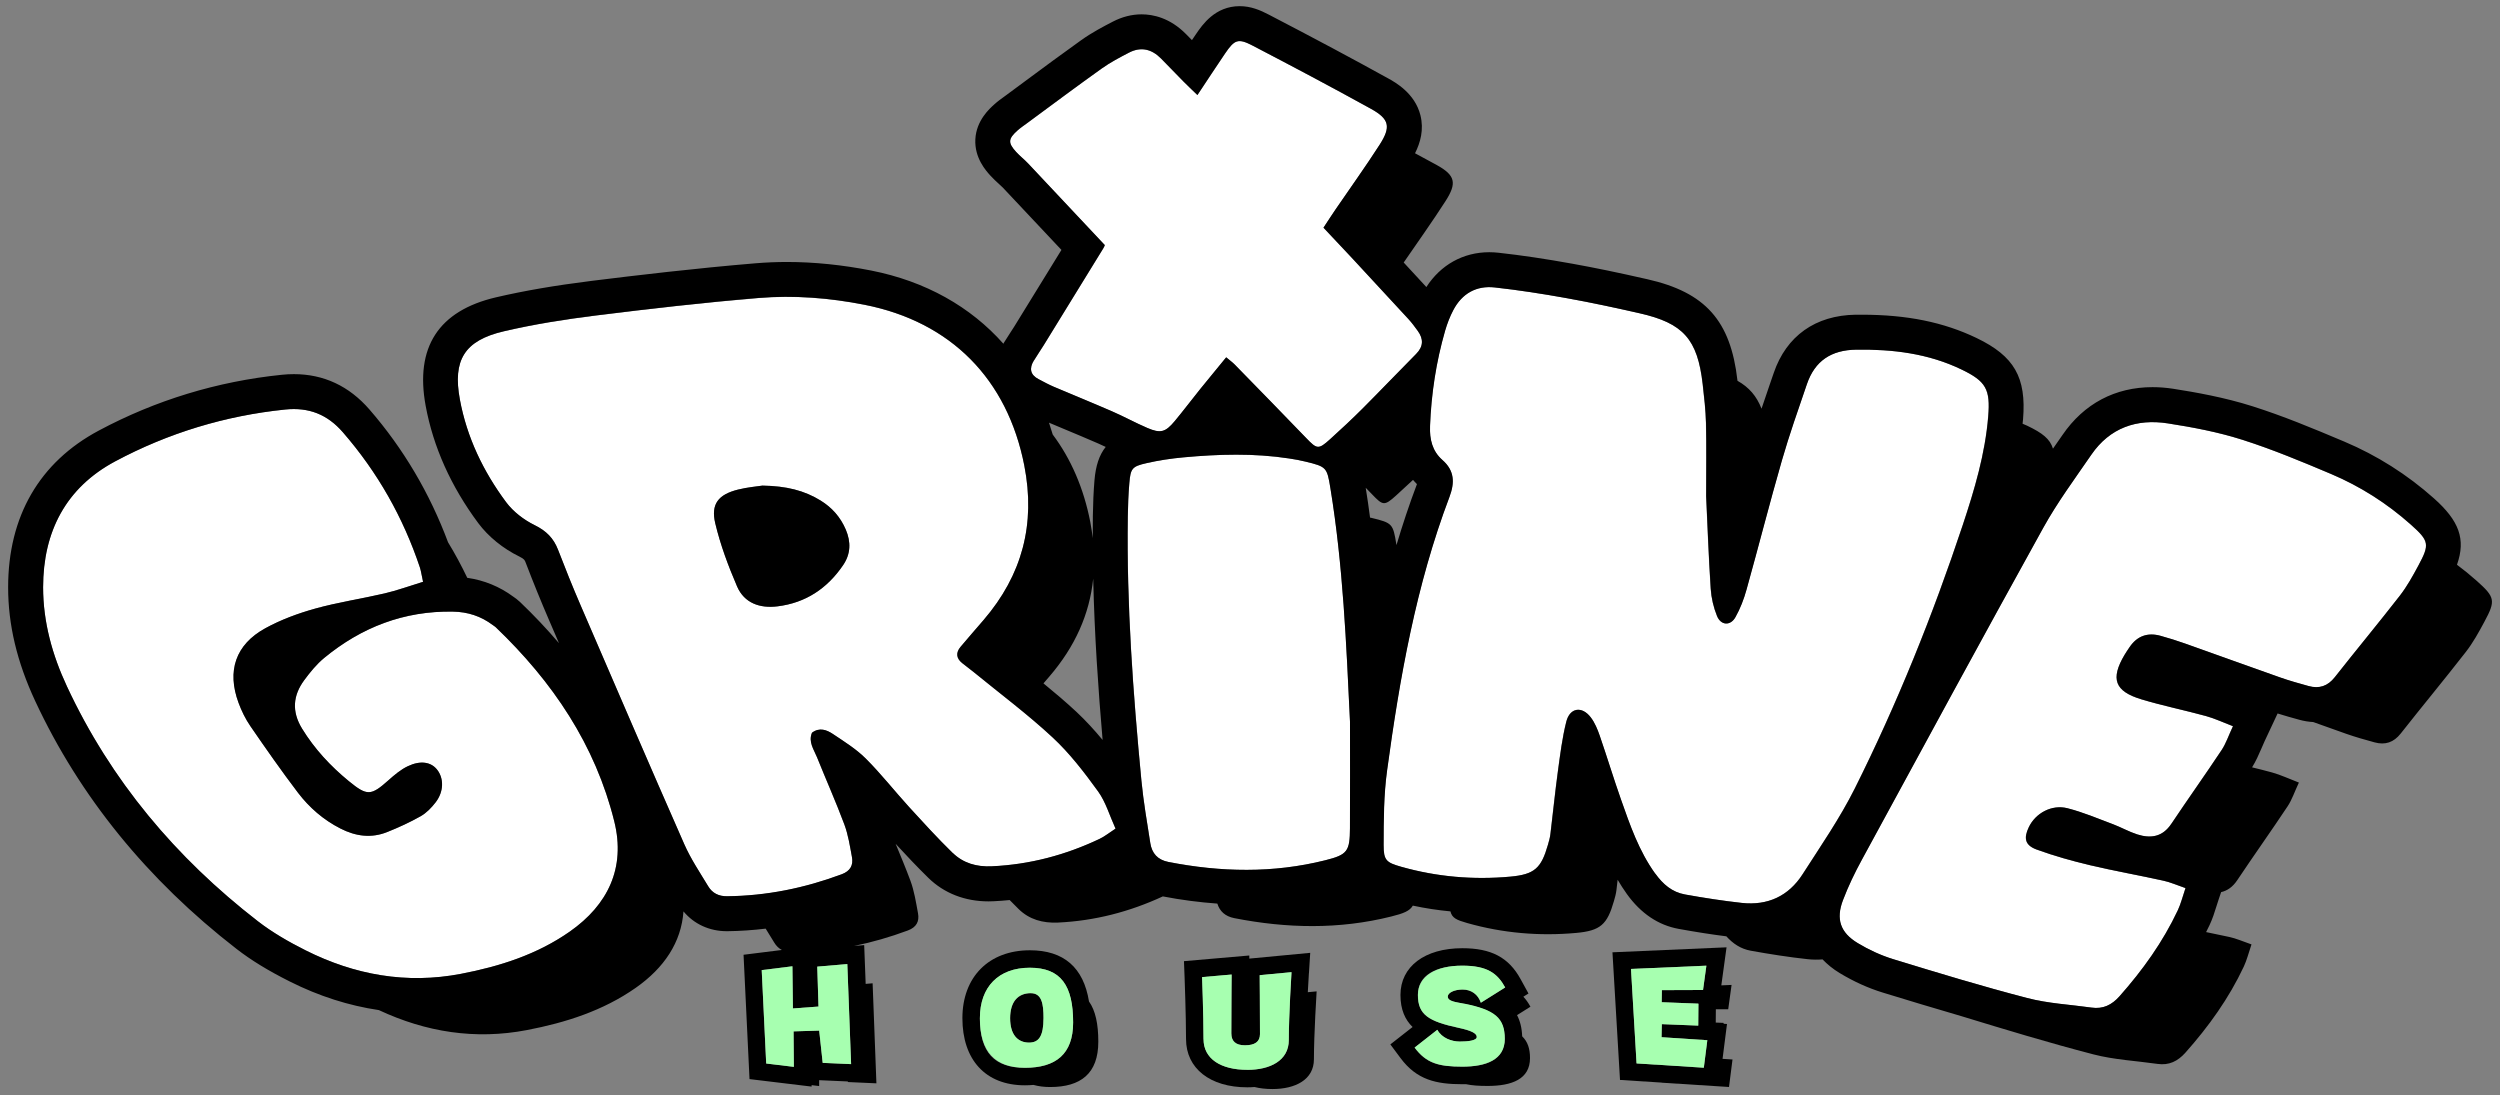 <?xml version="1.0" encoding="UTF-8"?><svg id="a" xmlns="http://www.w3.org/2000/svg" viewBox="0 0 507.3 222.22"><rect x="0" y="0" width="507.3" height="222.22" fill="#808080" stroke="none"/><path d="M353.44,183.22c5.23.57,9.47-1.38,12.31-5.8,3.67-5.72,7.57-11.35,10.6-17.41,8.64-17.27,15.83-35.17,21.92-53.49,2.38-7.17,4.54-14.43,5.16-22.04.44-5.49-.44-7.11-5.43-9.51-6.76-3.25-13.93-4.12-21.35-4.02-5.08.07-8.4,2.26-10.02,7.01-1.75,5.12-3.56,10.24-5.06,15.44-2.51,8.72-4.74,17.51-7.19,26.25-.54,1.93-1.28,3.85-2.25,5.59-1.02,1.81-2.96,1.69-3.74-.26-.69-1.72-1.14-3.63-1.27-5.49-.43-6.53-.66-13.09-.93-18.8,0-5.5.08-10.17-.03-14.82-.06-2.64-.37-5.28-.67-7.91-1.04-9.12-3.91-12.37-12.8-14.39-4.92-1.12-9.85-2.18-14.81-3.07-4.83-.87-9.69-1.63-14.57-2.17-3.73-.42-6.65,1.22-8.42,4.58-.7,1.32-1.25,2.76-1.67,4.2-1.82,6.33-2.82,12.79-3.06,19.37-.1,2.66.45,5.05,2.5,6.85,2.47,2.17,2.54,4.6,1.44,7.51-6.78,17.92-10.09,36.66-12.66,55.54-.68,4.97-.68,10.06-.7,15.09,0,3.13.56,3.56,3.59,4.42,7.24,2.05,14.63,2.68,22.11,2,4.93-.45,6.29-1.71,7.64-6.44.21-.72.42-1.46.51-2.2.52-4.25.94-8.52,1.52-12.76.46-3.36.88-6.76,1.7-10.04.72-2.87,3.19-3.24,4.98-.86.82,1.08,1.36,2.42,1.81,3.71,1.48,4.29,2.8,8.63,4.3,12.91,1.84,5.23,3.65,10.47,6.94,15.05,1.55,2.16,3.41,3.77,6.01,4.24,3.83.69,7.69,1.3,11.56,1.72Z" fill="#fff" stroke-width="0"/><path d="M201.29,175.8c7.67-.36,14.92-2.29,21.83-5.56,1-.47,1.87-1.19,3.24-2.08-1.2-2.63-1.97-5.36-3.53-7.54-2.8-3.86-5.75-7.72-9.22-10.95-5.07-4.71-10.65-8.87-16.01-13.26-.78-.63-1.6-1.23-2.38-1.86-1.21-.98-1.29-2.11-.31-3.28,1.54-1.84,3.12-3.63,4.68-5.45,7.82-9.11,10.58-19.46,8.26-31.32-3.43-17.53-14.87-29.18-32.46-32.65-7.1-1.4-14.29-1.96-21.46-1.37-11.05.92-22.07,2.18-33.08,3.56-6.24.78-12.5,1.77-18.62,3.2-8,1.87-10.4,5.84-8.92,13.83,1.42,7.7,4.76,14.62,9.39,20.85,1.44,1.94,3.6,3.59,5.79,4.66,2.35,1.15,3.84,2.64,4.75,5.01,1.45,3.76,2.95,7.51,4.55,11.21,6.99,16.2,13.97,32.4,21.07,48.55,1.31,2.97,3.16,5.72,4.85,8.52.83,1.38,2.13,2.03,3.81,2.01,8.03-.08,15.76-1.66,23.27-4.46,1.75-.65,2.39-1.82,2.08-3.5-.41-2.22-.76-4.5-1.54-6.61-1.72-4.6-3.73-9.09-5.55-13.64-.64-1.58-1.8-3.11-1.02-4.97,1.52-1.15,2.99-.58,4.25.26,2.3,1.54,4.7,3.02,6.64,4.96,3.12,3.11,5.85,6.6,8.82,9.86,2.88,3.16,5.77,6.33,8.83,9.31,2.16,2.11,4.88,2.87,7.98,2.73ZM171.09,114.67c-3.21,4.73-7.6,7.67-13.33,8.37-3.57.44-6.73-.65-8.2-4.06-1.78-4.14-3.38-8.42-4.42-12.79-.93-3.92.63-5.84,4.61-6.84,1.95-.49,3.97-.65,4.97-.81,4.87.09,8.5.99,11.8,3.03,2.32,1.43,4.03,3.38,5.11,5.9,1.07,2.51,1,4.93-.54,7.2Z" fill="#fff" stroke-width="0"/><path d="M61.98,192.83c9.98,5.01,20.5,6.91,31.57,4.78,7.86-1.51,15.42-3.92,22.05-8.56,7.79-5.45,11.36-12.98,9.06-22.31-3.85-15.6-12.55-28.45-24.07-39.46-.18-.17-.4-.3-.61-.45-2.4-1.8-5.07-2.67-8.09-2.72-9.91-.16-18.54,3.17-26.11,9.4-1.53,1.27-2.84,2.87-4.03,4.48-2.33,3.13-2.58,6.4-.47,9.85,2.53,4.14,5.78,7.63,9.51,10.68,3.71,3.04,4.49,2.97,8.02-.18,1.21-1.07,2.5-2.17,3.94-2.86,2.58-1.22,4.69-.85,5.91.66,1.43,1.77,1.41,4.49-.27,6.67-.83,1.08-1.85,2.14-3.02,2.81-2.18,1.24-4.48,2.29-6.81,3.22-3.24,1.3-6.41.86-9.49-.72-3.44-1.76-6.3-4.24-8.61-7.26-3.35-4.41-6.53-8.96-9.67-13.53-.99-1.44-1.78-3.07-2.39-4.71-2.39-6.47-.62-11.81,5.42-15.13,3.17-1.74,6.67-3.03,10.16-4,4.6-1.28,9.37-1.98,14.03-3.07,2.53-.59,5-1.5,7.83-2.36-.32-1.45-.41-2.2-.64-2.91-3.41-10.16-8.57-19.3-15.62-27.42-3.18-3.67-6.94-5.12-11.71-4.63-12.2,1.25-23.77,4.78-34.51,10.52-9.99,5.34-14.62,14.27-14.62,25.55,0,7.06,1.87,13.75,4.82,20.08,8.91,19.12,22.13,34.81,38.75,47.68,2.97,2.3,6.3,4.21,9.67,5.9Z" fill="#fff" stroke-width="0"/><path d="M453.1,147.37c-2.01-.77-3.68-1.56-5.44-2.05-4.37-1.2-8.82-2.1-13.16-3.41-5.42-1.64-6.28-4.15-3.41-9.01.32-.54.68-1.06,1.03-1.58,1.53-2.27,3.65-3.02,6.25-2.3,1.7.46,3.38,1,5.05,1.59,6.42,2.27,12.81,4.6,19.23,6.86,1.9.67,3.85,1.22,5.79,1.75,2.15.59,3.88.03,5.32-1.8,4.36-5.54,8.87-10.97,13.2-16.54,1.46-1.88,2.63-4,3.76-6.11,2.32-4.31,2.2-4.98-1.54-8.32-4.84-4.31-10.27-7.77-16.22-10.28-5.92-2.5-11.87-4.99-17.98-6.93-4.89-1.56-10.01-2.53-15.1-3.32-6.33-.98-11.77.9-15.53,6.36-3.35,4.87-6.89,9.66-9.75,14.82-12.39,22.38-24.58,44.87-36.8,67.34-1.44,2.65-2.76,5.39-3.84,8.21-1.47,3.85-.56,6.59,2.99,8.73,2.24,1.36,4.7,2.5,7.2,3.26,9.03,2.76,18.07,5.51,27.21,7.89,4.24,1.1,8.7,1.32,13.05,1.94,2.32.33,4.09-.54,5.65-2.29,4.72-5.31,8.82-11.02,11.84-17.46.62-1.32.97-2.76,1.56-4.5-1.75-.6-3.11-1.22-4.55-1.52-4.92-1.09-9.89-1.96-14.79-3.12-3.66-.87-7.32-1.89-10.85-3.18-2.38-.87-2.68-2.29-1.61-4.53,1.36-2.85,4.65-4.68,7.87-3.85,3.15.81,6.19,2.1,9.25,3.25,1.65.62,3.2,1.51,4.87,2.05,2.75.88,5.15.53,6.93-2.14,3.36-5.03,6.87-9.95,10.21-14.98.88-1.32,1.39-2.9,2.29-4.82Z" fill="#fff" stroke-width="0"/><path d="M210.76,76.96c1.01.52,2,1.07,3.04,1.52,3.94,1.68,7.9,3.28,11.83,4.99,2.43,1.06,4.75,2.34,7.18,3.38,2.68,1.16,3.68.89,5.57-1.39,1.77-2.13,3.44-4.35,5.18-6.51,1.71-2.13,3.46-4.23,5.26-6.43.78.65,1.29,1.01,1.72,1.46,4.84,4.96,9.7,9.9,14.5,14.91,2.19,2.29,2.49,2.39,4.85.26,2.24-2.03,4.47-4.09,6.6-6.23,3.65-3.65,7.21-7.4,10.85-11.06,1.52-1.52,1.54-3.07.34-4.72-.59-.82-1.19-1.63-1.87-2.37-3.84-4.18-7.69-8.34-11.55-12.49-1.87-2.01-3.75-4-5.7-6.06.93-1.4,1.66-2.56,2.44-3.69,2.98-4.37,6.08-8.67,8.94-13.12,2.36-3.67,2.01-5.24-1.77-7.33-7.94-4.38-15.95-8.63-24-12.82-2.94-1.53-3.65-1.22-5.58,1.61-1.83,2.69-3.61,5.42-5.61,8.43-1.11-1.08-2.01-1.92-2.88-2.8-1.51-1.52-2.99-3.07-4.49-4.6-1.9-1.93-4.09-2.47-6.53-1.2-1.89.98-3.8,1.98-5.53,3.22-5.13,3.66-10.17,7.44-15.25,11.17-.61.44-1.24.87-1.8,1.37-1.93,1.72-2,2.53-.31,4.38.76.83,1.67,1.53,2.45,2.36,5.09,5.4,10.17,10.82,15.53,16.53.1-.25-.02.24-.28.66-4.02,6.55-8.05,13.1-12.08,19.64-.66,1.07-1.38,2.1-2.03,3.18-.95,1.57-.72,2.88.99,3.77Z" fill="#fff" stroke-width="0"/><path d="M273.94,168.01c.05-7.18.01-14.36.01-21.54-.75-15.87-1.41-31.72-3.98-47.42-.68-4.2-.79-4.35-5.04-5.38-1.1-.27-2.21-.47-3.33-.64-7.15-1.1-14.32-.88-21.49-.22-2.5.23-5.01.61-7.45,1.17-2.95.67-3.24,1.09-3.49,4.06-.19,2.26-.28,4.53-.31,6.79-.25,17.91,1.07,35.75,2.76,53.56.41,4.25,1.15,8.48,1.81,12.71.32,2.05,1.47,3.37,3.64,3.8,10.64,2.09,21.28,2.32,31.85-.33,4.56-1.14,5-1.82,5.03-6.56Z" fill="#fff" stroke-width="0"/><path d="M223.74,150.16c-.88-10.23-1.65-21.34-1.91-32.72-.74,7.2-3.68,13.78-8.86,19.81-.41.48-.83.96-1.24,1.44,2.27,1.86,4.53,3.77,6.71,5.8,1.91,1.77,3.66,3.7,5.29,5.68Z" fill="none" stroke-width="0"/><path d="M221.74,109.21c0-1.49,0-2.98.02-4.48.04-2.62.14-5,.33-7.27.25-2.94.96-5.13,2.28-6.77-.53-.25-1.05-.5-1.57-.72-2.28-1-4.58-1.95-6.87-2.91-1.03-.43-2.05-.86-3.07-1.29.27.79.52,1.59.76,2.41,3.69,4.92,6.28,10.87,7.62,17.73.22,1.11.38,2.21.5,3.3Z" fill="none" stroke-width="0"/><path d="M278.42,100.3c-.43-.44-.86-.88-1.29-1.33.32,2.02.61,4.03.88,6.05.1.02.2.04.3.06,4.25,1.03,4.36,1.18,5.04,5.38,0,.05.01.1.02.15,1.22-4.1,2.57-8.2,4.12-12.28.01-.04.03-.08.04-.11-.28-.28-.54-.57-.8-.86-1.14,1.08-2.3,2.14-3.46,3.19-2.36,2.13-2.65,2.03-4.85-.26Z" fill="none" stroke-width="0"/><path d="M166.52,101.57c-3.31-2.04-6.93-2.95-11.8-3.03-1,.16-3.02.32-4.97.81-3.98,1-5.54,2.92-4.61,6.84,1.04,4.37,2.64,8.65,4.42,12.79,1.47,3.41,4.63,4.5,8.2,4.06,5.73-.7,10.12-3.64,13.33-8.37,1.54-2.26,1.61-4.68.54-7.2-1.08-2.53-2.79-4.47-5.11-5.9Z" fill="#000" stroke-width="0"/><path d="M502.56,117.85c-1.29-1.15-2.62-2.23-3.99-3.25,1.84-5.21.43-8.92-4.66-13.46-5.44-4.85-11.56-8.72-18.18-11.52-6.77-2.86-12.44-5.2-18.59-7.16-5.78-1.84-11.67-2.87-16.15-3.57-1.43-.22-2.84-.33-4.2-.33-7.59,0-13.91,3.35-18.26,9.69-.64.93-1.29,1.86-1.94,2.79-.61-1.98-2.12-3.16-5.2-4.64-.32-.15-.65-.28-.97-.42.03-.31.07-.61.1-.91.69-8.49-1.78-12.8-9.43-16.48-6.71-3.22-14.11-4.73-23.29-4.73-.41,0-.83,0-1.24,0-8.17.12-14.07,4.31-16.63,11.81l-.81,2.35c-.55,1.61-1.11,3.25-1.67,4.91-1-2.56-2.53-4.34-4.88-5.66,0-.04,0-.08-.01-.11-1.38-12.09-6.51-17.84-18.28-20.5-6.06-1.38-10.73-2.34-15.12-3.13-5.52-1-10.44-1.73-15.04-2.24-.64-.07-1.28-.11-1.91-.11-5.29,0-9.87,2.56-12.77,7.07-1.53-1.66-3.07-3.32-4.6-4.98,2.84-4.14,5.77-8.23,8.48-12.45,2.36-3.67,2.01-5.24-1.77-7.33-1.46-.81-2.94-1.59-4.41-2.39,1.09-2.17,1.83-4.79,1.09-7.73-1.13-4.48-5.12-6.68-6.63-7.51-7.11-3.93-14.78-8.03-24.15-12.9-1.71-.89-3.6-1.71-5.89-1.71-5,0-7.58,3.79-8.83,5.62-.29.42-.57.85-.86,1.27-.4-.41-.8-.82-1.2-1.22-3.26-3.31-6.7-4.01-9.01-4.01-1.98,0-3.95.5-5.84,1.48-1.87.97-4.2,2.18-6.39,3.74-3.86,2.75-7.7,5.6-11.42,8.35l-3.88,2.87-.37.27c-.56.4-1.26.9-1.97,1.54-1,.9-3.67,3.28-3.87,7.09-.2,3.79,2.15,6.38,3.03,7.36.63.69,1.26,1.27,1.77,1.73.26.24.53.47.78.73,3.7,3.93,7.4,7.86,11.2,11.91l.69.73c-3.19,5.2-6.39,10.39-9.59,15.58-.26.43-.54.85-.82,1.27-.43.66-.86,1.32-1.26,1.98-.04.07-.07.14-.11.21-6.67-7.52-15.79-12.67-26.81-14.85-5.84-1.15-11.6-1.74-17.1-1.74-2.12,0-4.25.09-6.32.26-12.25,1.02-24.27,2.45-33.37,3.58-7.48.94-13.64,2-19.35,3.33-11.68,2.73-16.48,10.14-14.28,22.03,1.54,8.33,5.13,16.34,10.67,23.79,2.04,2.74,5.01,5.16,8.37,6.8.97.48,1.07.73,1.24,1.18,1.61,4.2,3.14,7.95,4.66,11.48l1.51,3.5c.2.46.4.94.6,1.4-2.42-2.84-5.05-5.63-7.93-8.38-.53-.5-1.01-.83-1.32-1.04-2.8-2.07-5.94-3.35-9.36-3.84-1.18-2.47-2.47-4.87-3.9-7.21-3.71-9.94-9.05-19-15.95-26.95-4.13-4.76-9.29-7.17-15.33-7.17-.8,0-1.63.04-2.46.13-13.08,1.34-25.58,5.15-37.13,11.32C8,93.79,1.65,104.79,1.65,119.17c0,7.61,1.8,15.16,5.49,23.08,9.03,19.38,22.77,36.3,40.84,50.29,2.99,2.32,6.43,4.42,10.83,6.63,5.93,2.98,11.98,4.9,18.07,5.8,9.53,4.46,19.55,6.07,30.06,4.05,7.86-1.51,15.42-3.92,22.05-8.56,5.8-4.06,9.26-9.27,9.7-15.52,2.13,2.56,5.25,4.02,8.79,4.02h.14c2.58-.03,5.16-.21,7.75-.52.58.94,1.17,1.89,1.74,2.83.4.67.92,1.17,1.54,1.5l-7.77.97,1.21,25.23,12.6,1.52v-.29s1.53.18,1.53.18v-1.19s5.83.26,5.83.26v.12s5.79.26,5.79.26l-.77-20.3-1.41.12-.3-7.87-2.05.17c3.68-.75,7.31-1.8,10.89-3.13,1.75-.65,2.39-1.82,2.08-3.5-.41-2.22-.76-4.5-1.54-6.61-.94-2.52-1.97-5-3-7.48,2.13,2.31,4.33,4.65,6.64,6.91,3.19,3.12,7.42,4.77,12.21,4.77.35,0,.7,0,1.05-.03,1.08-.05,2.16-.13,3.24-.24.61.62,1.21,1.23,1.83,1.84,2.16,2.11,4.88,2.87,7.98,2.73,7.47-.35,14.53-2.19,21.27-5.31,3.76.73,7.45,1.2,11.06,1.46.49,1.57,1.59,2.58,3.43,2.95,10.64,2.09,21.28,2.32,31.85-.33,2.5-.62,3.76-1.12,4.39-2.21,2.52.54,5.07.93,7.63,1.17.33,1.35,1.24,1.75,3.42,2.37,7.24,2.05,14.63,2.68,22.11,2,4.93-.45,6.28-1.71,7.64-6.44.21-.72.42-1.46.51-2.2.09-.72.17-1.43.25-2.15.58.97,1.18,1.94,1.87,2.89,2.84,3.95,6.38,6.33,10.51,7.08,3.59.65,6.73,1.14,9.68,1.51,1.34,1.48,2.91,2.55,4.95,2.92,3.83.69,7.69,1.3,11.56,1.72,1.04.11,2.05.12,3.01.04.97,1.01,2.11,1.95,3.47,2.77,2.86,1.73,5.82,3.07,8.8,3.98,4.98,1.52,10.35,3.16,15.87,4.76,8.89,2.72,17.8,5.42,26.8,7.76,4.24,1.1,8.7,1.32,13.05,1.94,2.32.33,4.09-.54,5.65-2.29,4.72-5.31,8.82-11.02,11.84-17.46.62-1.32.97-2.76,1.56-4.5-1.75-.6-3.11-1.22-4.55-1.52-1.55-.34-3.1-.66-4.66-.98.23-.46.47-.93.69-1.39.63-1.34,1.02-2.59,1.4-3.81.14-.45.29-.93.46-1.43l.5-1.48c1.24-.28,2.35-1.03,3.28-2.43,3.36-5.03,6.87-9.95,10.21-14.98.88-1.32,1.39-2.9,2.29-4.82-2.01-.77-3.68-1.56-5.44-2.05-1.35-.37-2.7-.71-4.06-1.04.79-1.28,1.33-2.52,1.85-3.72.21-.5.44-1.03.7-1.6l2.63-5.61c1.46.46,2.92.87,4.42,1.28.94.26,1.89.41,2.81.46,2.22.79,4.43,1.59,6.65,2.37,1.9.67,3.85,1.22,5.79,1.75,2.15.59,3.88.03,5.32-1.8,4.36-5.54,8.87-10.97,13.2-16.54,1.46-1.88,2.63-4,3.76-6.11,2.32-4.31,2.2-4.98-1.54-8.32ZM287.53,98.23s-.03.07-.04.11c-1.54,4.08-2.9,8.18-4.12,12.28,0-.05-.01-.1-.02-.15-.68-4.2-.79-4.35-5.04-5.38-.1-.02-.2-.04-.3-.06-.26-2.02-.56-4.04-.88-6.05.43.44.86.88,1.29,1.33,2.19,2.29,2.49,2.39,4.85.26,1.16-1.05,2.32-2.12,3.46-3.19.26.29.51.58.8.86ZM237.06,174.9c-2.16-.43-3.31-1.75-3.64-3.8-.66-4.23-1.4-8.45-1.81-12.71-1.7-17.81-3.02-35.65-2.76-53.56.03-2.27.12-4.53.31-6.79.25-2.97.54-3.4,3.49-4.06,2.45-.56,4.95-.94,7.45-1.17,7.16-.66,14.34-.88,21.49.22,1.12.17,2.24.37,3.33.64,4.25,1.03,4.36,1.18,5.04,5.38,2.57,15.7,3.23,31.56,3.98,47.42,0,7.18.04,14.36-.01,21.54-.03,4.73-.47,5.42-5.03,6.56-10.57,2.65-21.21,2.42-31.85.33ZM212.86,85.77c1.02.43,2.05.86,3.07,1.29,2.29.96,4.59,1.91,6.87,2.91.52.22,1.04.47,1.57.72-1.32,1.64-2.03,3.83-2.28,6.77-.19,2.27-.29,4.65-.33,7.27-.02,1.49-.02,2.98-.02,4.48-.13-1.09-.29-2.18-.5-3.3-1.34-6.86-3.93-12.81-7.62-17.73-.24-.81-.49-1.62-.76-2.41ZM212.97,137.24c5.18-6.03,8.12-12.61,8.86-19.81.26,11.38,1.03,22.49,1.91,32.72-1.64-1.98-3.39-3.9-5.29-5.68-2.18-2.03-4.45-3.95-6.71-5.8.41-.48.83-.96,1.24-1.44ZM209.78,73.19c.65-1.08,1.37-2.11,2.03-3.18,4.04-6.54,8.07-13.09,12.08-19.64.26-.42.38-.91.28-.66-5.36-5.7-10.43-11.13-15.53-16.53-.78-.83-1.69-1.52-2.45-2.36-1.69-1.86-1.62-2.66.31-4.38.56-.5,1.2-.93,1.8-1.37,5.07-3.74,10.12-7.51,15.25-11.17,1.73-1.23,3.64-2.24,5.53-3.22,2.44-1.27,4.63-.73,6.53,1.2,1.5,1.53,2.98,3.07,4.49,4.6.87.88,1.76,1.72,2.88,2.8,2-3.01,3.78-5.74,5.61-8.43,1.92-2.82,2.64-3.13,5.58-1.61,8.04,4.19,16.06,8.43,24,12.82,3.78,2.09,4.13,3.66,1.77,7.33-2.86,4.45-5.96,8.75-8.94,13.12-.78,1.13-1.51,2.29-2.44,3.69,1.94,2.06,3.83,4.05,5.7,6.06,3.86,4.15,7.71,8.32,11.55,12.49.68.74,1.28,1.56,1.87,2.37,1.21,1.66,1.18,3.2-.34,4.72-3.64,3.66-7.2,7.41-10.85,11.06-2.14,2.14-4.36,4.2-6.6,6.23-2.36,2.13-2.65,2.03-4.85-.26-4.8-5-9.66-9.94-14.5-14.91-.43-.44-.95-.81-1.72-1.46-1.8,2.2-3.54,4.3-5.26,6.43-1.74,2.16-3.41,4.38-5.18,6.51-1.9,2.28-2.89,2.54-5.57,1.39-2.43-1.04-4.75-2.33-7.18-3.38-3.92-1.71-7.89-3.31-11.83-4.99-1.04-.44-2.04-1-3.04-1.52-1.71-.89-1.94-2.19-.99-3.77ZM13.57,139.25c-2.95-6.33-4.82-13.01-4.82-20.08,0-11.28,4.63-20.21,14.62-25.55,10.74-5.74,22.31-9.27,34.51-10.52,4.77-.49,8.53.97,11.71,4.63,7.05,8.12,12.22,17.25,15.62,27.42.23.71.32,1.46.64,2.91-2.82.87-5.29,1.77-7.83,2.36-4.66,1.09-9.43,1.79-14.03,3.07-3.49.97-6.99,2.26-10.16,4-6.04,3.32-7.82,8.67-5.42,15.13.61,1.64,1.4,3.27,2.39,4.71,3.14,4.57,6.32,9.12,9.67,13.53,2.3,3.02,5.16,5.51,8.61,7.26,3.08,1.58,6.25,2.02,9.49.72,2.33-.93,4.63-1.99,6.81-3.22,1.17-.67,2.19-1.73,3.02-2.81,1.68-2.17,1.71-4.89.27-6.67-1.22-1.51-3.33-1.89-5.91-.66-1.44.68-2.73,1.78-3.94,2.86-3.53,3.14-4.31,3.22-8.02.18-3.73-3.06-6.97-6.54-9.51-10.68-2.11-3.46-1.85-6.72.47-9.85,1.19-1.61,2.5-3.22,4.03-4.48,7.56-6.23,16.2-9.57,26.11-9.4,3.02.05,5.7.92,8.09,2.72.2.15.43.28.61.45,11.53,11.02,20.22,23.86,24.07,39.46,2.3,9.34-1.27,16.86-9.06,22.31-6.63,4.64-14.19,7.05-22.05,8.56-11.07,2.13-21.59.23-31.57-4.78-3.36-1.69-6.7-3.6-9.67-5.9-16.61-12.86-29.84-28.55-38.75-47.68ZM172.71,215.93l-5.77-.26-.71-6.55-5.2.16.06,7.2-5.62-.68-.91-18.95,6.23-.77.1,8.55,5.2-.38-.26-8.1,6.1-.52.77,20.3ZM193.31,173.07c-3.06-2.99-5.94-6.15-8.83-9.31-2.97-3.26-5.7-6.75-8.82-9.86-1.94-1.93-4.34-3.42-6.64-4.96-1.26-.84-2.73-1.41-4.25-.26-.78,1.87.38,3.39,1.02,4.97,1.83,4.56,3.84,9.05,5.55,13.64.78,2.1,1.13,4.38,1.54,6.61.31,1.68-.34,2.84-2.08,3.5-7.51,2.8-15.24,4.38-23.27,4.46-1.68.02-2.98-.63-3.81-2.01-1.69-2.8-3.54-5.55-4.85-8.52-7.11-16.15-14.08-32.35-21.07-48.55-1.6-3.7-3.1-7.45-4.55-11.21-.91-2.37-2.4-3.86-4.75-5.01-2.18-1.07-4.34-2.72-5.79-4.66-4.63-6.23-7.97-13.15-9.39-20.85-1.48-7.99.92-11.96,8.92-13.83,6.12-1.43,12.38-2.42,18.62-3.2,11-1.37,22.02-2.64,33.08-3.56,7.17-.59,14.36-.03,21.46,1.37,17.59,3.47,29.03,15.12,32.46,32.65,2.32,11.86-.44,22.22-8.26,31.32-1.56,1.82-3.14,3.61-4.68,5.45-.98,1.17-.9,2.3.31,3.28.78.63,1.6,1.23,2.38,1.86,5.36,4.39,10.95,8.55,16.01,13.26,3.47,3.23,6.43,7.09,9.22,10.95,1.56,2.17,2.33,4.91,3.53,7.54-1.37.89-2.24,1.61-3.24,2.08-6.91,3.28-14.16,5.21-21.83,5.56-3.1.15-5.82-.62-7.98-2.73ZM335.87,177.26c-3.29-4.58-5.1-9.83-6.94-15.05-1.51-4.28-2.82-8.62-4.3-12.91-.45-1.3-.99-2.63-1.81-3.71-1.8-2.38-4.26-2-4.98.86-.83,3.28-1.24,6.68-1.7,10.04-.58,4.24-1,8.51-1.52,12.76-.09.74-.3,1.48-.51,2.2-1.36,4.73-2.71,5.99-7.64,6.44-7.47.68-14.86.05-22.11-2-3.03-.86-3.6-1.29-3.59-4.42.01-5.03.02-10.12.7-15.09,2.57-18.88,5.88-37.62,12.66-55.54,1.1-2.92,1.03-5.35-1.44-7.51-2.05-1.8-2.6-4.19-2.5-6.85.25-6.58,1.24-13.05,3.06-19.37.42-1.44.97-2.88,1.67-4.2,1.77-3.36,4.68-5,8.42-4.58,4.88.54,9.74,1.3,14.57,2.17,4.96.89,9.89,1.95,14.81,3.07,8.89,2.01,11.75,5.27,12.8,14.39.3,2.63.6,5.27.67,7.91.11,4.66.03,9.32.03,14.82.27,5.72.5,12.27.93,18.8.12,1.85.57,3.76,1.27,5.49.78,1.95,2.73,2.07,3.74.26.98-1.74,1.72-3.66,2.25-5.59,2.44-8.74,4.68-17.54,7.19-26.25,1.5-5.2,3.31-10.32,5.06-15.44,1.62-4.74,4.93-6.93,10.02-7.01,7.42-.1,14.6.77,21.35,4.02,4.99,2.4,5.88,4.02,5.43,9.51-.62,7.61-2.78,14.87-5.16,22.04-6.09,18.32-13.29,36.22-21.92,53.49-3.03,6.05-6.93,11.69-10.6,17.41-2.84,4.42-7.08,6.37-12.31,5.8-3.87-.43-7.73-1.03-11.56-1.72-2.6-.47-4.46-2.08-6.01-4.24ZM440.61,167.17c-1.78,2.67-4.18,3.02-6.93,2.14-1.67-.54-3.22-1.42-4.87-2.05-3.06-1.15-6.09-2.44-9.25-3.25-3.22-.83-6.51.99-7.87,3.85-1.07,2.24-.77,3.66,1.61,4.53,3.53,1.29,7.19,2.31,10.85,3.18,4.9,1.16,9.87,2.03,14.79,3.12,1.44.3,2.8.92,4.55,1.52-.59,1.74-.94,3.18-1.56,4.5-3.03,6.43-7.13,12.15-11.84,17.46-1.56,1.75-3.33,2.62-5.65,2.29-4.36-.62-8.82-.83-13.05-1.94-9.14-2.37-18.18-5.12-27.21-7.89-2.5-.77-4.96-1.91-7.2-3.26-3.55-2.14-4.46-4.88-2.99-8.73,1.07-2.82,2.39-5.56,3.84-8.21,12.22-22.47,24.41-44.97,36.8-67.34,2.86-5.16,6.4-9.94,9.75-14.82,3.75-5.46,9.2-7.35,15.53-6.36,5.08.79,10.2,1.76,15.1,3.32,6.11,1.95,12.06,4.43,17.98,6.93,5.96,2.52,11.39,5.98,16.22,10.28,3.75,3.34,3.86,4.01,1.54,8.32-1.13,2.1-2.3,4.23-3.76,6.11-4.33,5.57-8.84,11-13.2,16.54-1.44,1.83-3.17,2.39-5.32,1.8-1.94-.54-3.89-1.08-5.79-1.75-6.42-2.26-12.81-4.58-19.23-6.86-1.66-.59-3.35-1.12-5.05-1.59-2.6-.71-4.72.04-6.25,2.3-.35.52-.71,1.04-1.03,1.58-2.88,4.86-2.01,7.37,3.41,9.01,4.33,1.31,8.79,2.21,13.16,3.41,1.76.49,3.43,1.28,5.44,2.05-.9,1.92-1.41,3.49-2.29,4.82-3.34,5.03-6.85,9.95-10.21,14.98Z" fill="#000" stroke-width="0"/><path d="M310.55,204.27c-.42-.77-.89-1.45-1.43-2.02l1.04-.65-1.61-2.93c-2.41-4.39-5.95-6.26-11.82-6.26-7.62,0-12.55,3.72-12.55,9.49,0,2.98.95,5.03,2.46,6.5l-4.51,3.53,2.07,2.78c3.29,4.42,7.23,5.3,12.53,5.3.25,0,.48,0,.72-.01,1.24.27,2.67.36,4.4.36,4.96,0,8.62-1.38,8.62-5.65,0-1.92-.47-3.33-1.59-4.42-.06-1.71-.43-3.13-1.04-4.3l2.72-1.71ZM305.34,210.8c0,4.26-3.66,5.65-8.62,5.65s-7.32-.71-9.68-3.87l4.61-3.61c.9,1.68,2.87,2.39,4.55,2.39s3.45-.19,3.45-.94-1.18-1.31-3.65-1.84c-6.15-1.32-8.29-2.67-8.29-6.68s3.64-5.94,9-5.94c5.07,0,7.13,1.55,8.71,4.42l-4.94,3.1c-.55-1.68-1.93-2.68-3.71-2.68-1.69,0-3,.65-3,1.43,0,1.01,1.74,1.13,3.42,1.47,6.08,1.24,8.13,3.04,8.13,7.11Z" fill="#000" stroke-width="0"/><path d="M208.98,192.83c-8.32,0-13.69,5.41-13.69,13.78s4.63,13.62,12.69,13.62c.6,0,1.18-.03,1.74-.08,1,.28,2.12.43,3.37.43,6.24,0,9.78-2.75,9.78-9.2,0-3.6-.58-6.31-1.89-8.16-1.11-6.89-5.12-10.39-12-10.39ZM198.84,206.61c0-6.36,3.81-10.23,10.14-10.23s8.78,3.68,8.78,11.1c0,6.45-3.54,9.2-9.78,9.2s-9.15-3.13-9.15-10.07Z" fill="#000" stroke-width="0"/><path d="M204.98,206.64c0,3.33,1.54,4.94,3.84,4.94,1.97,0,2.94-1.28,2.94-5,0-2.77-.32-5.03-2.58-5.03-2.65,0-4.2,1.81-4.2,5.1Z" fill="#000" stroke-width="0"/><path d="M265.61,197.5l.26-4.15-12.36,1.17v-.63s-13.26,1.15-13.26,1.15l.13,3.38c0,.07.28,7.35.29,12.43,0,5.95,4.88,9.79,12.42,9.79.5,0,.99-.02,1.47-.06,1.08.27,2.31.41,3.64.41,4.66,0,8.42-1.9,8.42-6.04,0-5.05.55-13.78.55-13.78l-1.79.17c.11-2.2.21-3.81.22-3.85ZM244.22,210.85c0-5.21-.29-12.57-.29-12.57l6-.52s-.06,6.9-.06,11.94c0,1.55.9,2.42,2.77,2.42,1.97,0,3.04-.71,3.04-2.26,0-5.04-.06-11.97-.06-11.97l6.46-.61s-.55,8.73-.55,13.78c0,4.14-3.76,6.04-8.42,6.04-5.35,0-8.87-2.22-8.87-6.24Z" fill="#000" stroke-width="0"/><path d="M350.44,207.79l-.69-.05v-.18s-1.59-.06-1.59-.06l.02-2.7h2.51s.68-4.94.68-4.94l-2.08.09,1.06-7.72-23.15,1.01,1.53,25.9,8.47.54v.02s13.65.87,13.65.87l.71-5.58-2.02-.13.9-7.06ZM332.09,215.79l-1.13-19.17,15.3-.67-.68,4.94-8.36.03-.03,2.45,7.45.29-.03,4.45-7.39-.29-.06,2.65,9.29.61-.71,5.58-13.65-.87Z" fill="#000" stroke-width="0"/><polygon points="165.84 196.15 166.09 204.25 160.9 204.64 160.8 196.08 154.57 196.86 155.48 215.81 161.09 216.49 161.03 209.29 166.23 209.13 166.94 215.68 172.71 215.93 171.94 195.63 165.84 196.15" fill="#a7ffb0" stroke-width="0"/><path d="M207.98,216.67c6.24,0,9.78-2.75,9.78-9.2,0-7.42-2.43-11.1-8.78-11.1s-10.14,3.87-10.14,10.23c0,6.94,3.2,10.07,9.15,10.07ZM209.17,201.53c2.26,0,2.58,2.26,2.58,5.03,0,3.73-.97,5-2.94,5-2.29,0-3.84-1.61-3.84-4.94s1.55-5.1,4.2-5.1Z" fill="#a7ffb0" stroke-width="0"/><path d="M253.1,217.09c4.66,0,8.42-1.9,8.42-6.04,0-5.05.55-13.78.55-13.78l-6.46.61s.06,6.93.06,11.97c0,1.55-1.06,2.26-3.04,2.26s-2.77-.87-2.77-2.42c0-5.03.06-11.94.06-11.94l-6,.52s.29,7.36.29,12.57c0,4.02,3.52,6.24,8.87,6.24Z" fill="#a7ffb0" stroke-width="0"/><path d="M297.21,203.69c-1.68-.34-3.42-.46-3.42-1.47,0-.77,1.31-1.42,3-1.43,1.78,0,3.16,1,3.71,2.68l4.94-3.1c-1.58-2.87-3.64-4.42-8.71-4.42-5.36,0-9,2.13-9,5.94,0,4.01,2.14,5.36,8.29,6.68,2.47.53,3.65,1.09,3.65,1.84s-1.81.94-3.45.94-3.65-.71-4.55-2.39l-4.61,3.61c2.36,3.16,4.93,3.87,9.68,3.87s8.62-1.38,8.62-5.65-2.06-5.87-8.13-7.11Z" fill="#a7ffb0" stroke-width="0"/><polygon points="346.45 211.08 337.16 210.47 337.22 207.82 344.61 208.12 344.65 203.66 337.19 203.37 337.23 200.92 345.58 200.89 346.26 195.96 330.96 196.62 332.09 215.79 345.74 216.66 346.45 211.08" fill="#a7ffb0" stroke-width="0"/></svg>